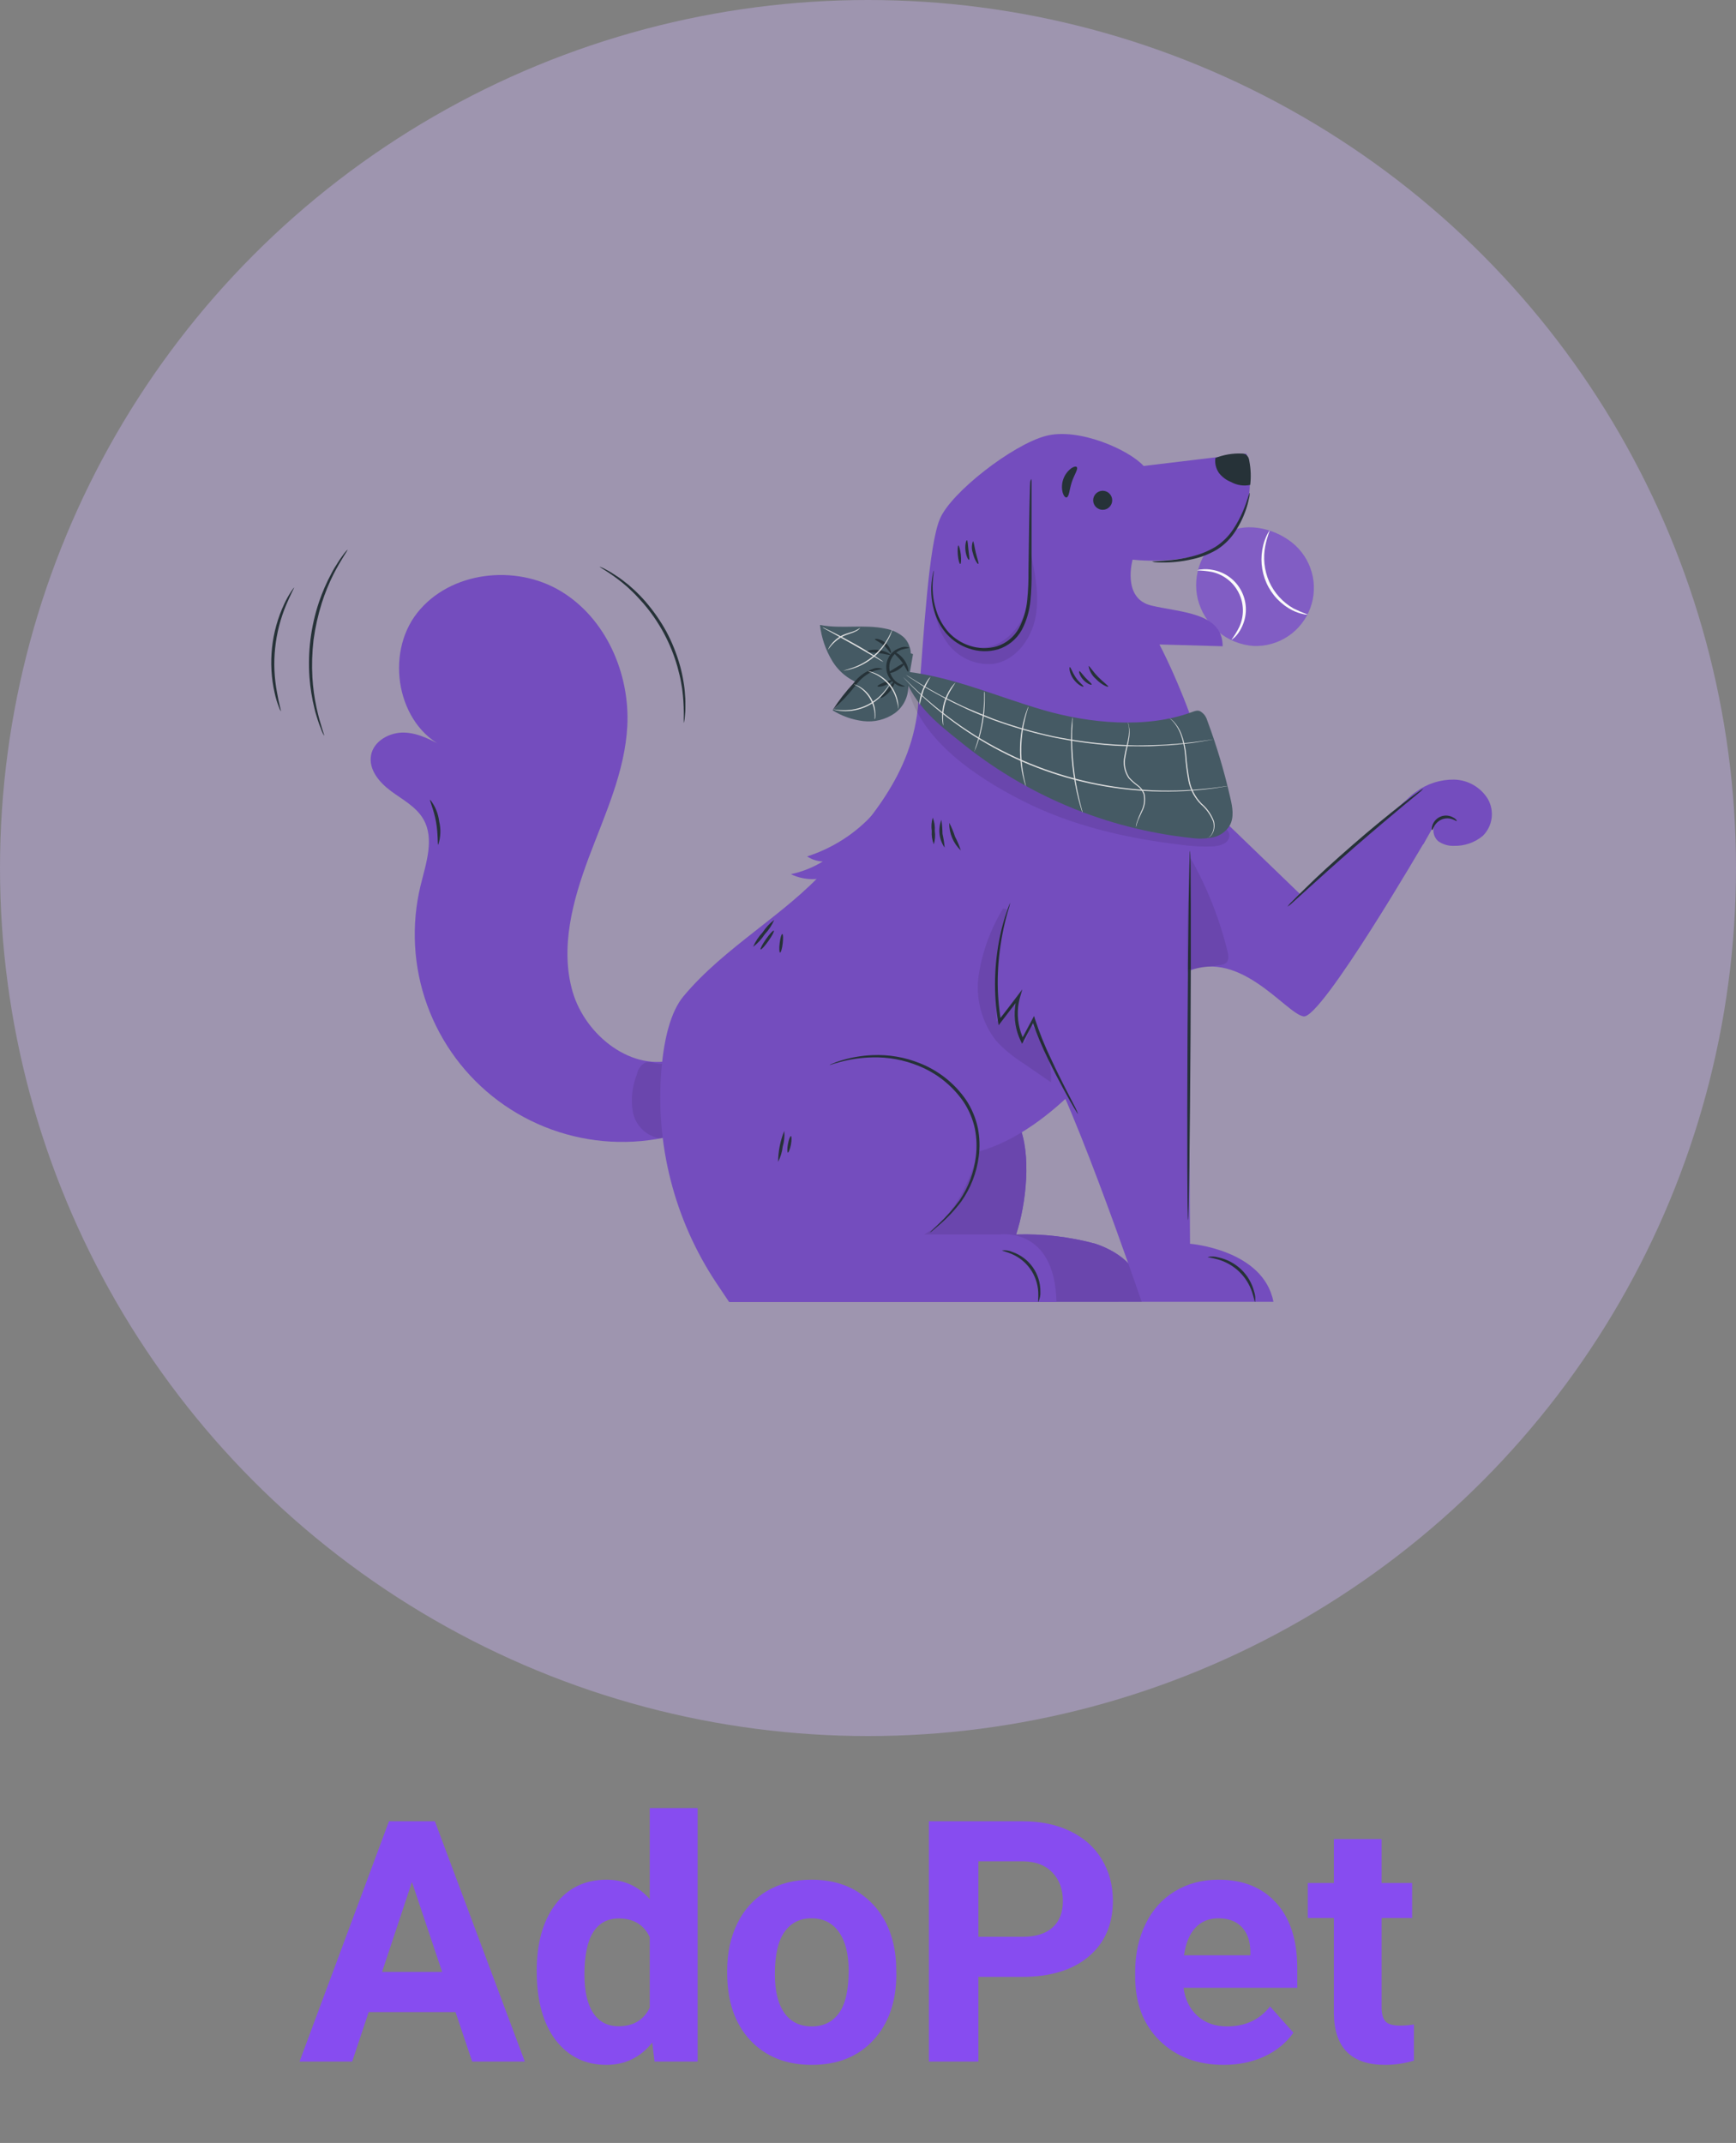 <svg width="128" height="158" viewBox="0 0 128 158" fill="none" xmlns="http://www.w3.org/2000/svg">
<rect x="0" y="0" width="128" height="158" fill="#808080" stroke="none"/>
<path d="M33.585 148.349H27.184L25.967 152H22.085L28.681 134.281H32.064L38.697 152H34.815L33.585 148.349ZM28.17 145.392H32.6L30.373 138.76L28.17 145.392ZM39.573 145.319C39.573 143.266 40.031 141.632 40.948 140.415C41.873 139.198 43.134 138.589 44.733 138.589C46.014 138.589 47.073 139.068 47.909 140.025V133.308H51.438V152H48.262L48.091 150.601C47.215 151.696 46.087 152.243 44.708 152.243C43.159 152.243 41.913 151.635 40.972 150.418C40.039 149.193 39.573 147.493 39.573 145.319ZM43.09 145.575C43.09 146.808 43.305 147.753 43.735 148.41C44.165 149.067 44.789 149.396 45.609 149.396C46.696 149.396 47.463 148.937 47.909 148.021V142.824C47.471 141.907 46.712 141.449 45.633 141.449C43.938 141.449 43.09 142.824 43.09 145.575ZM53.616 145.295C53.616 143.988 53.868 142.824 54.371 141.802C54.874 140.78 55.596 139.989 56.537 139.429C57.486 138.869 58.586 138.589 59.835 138.589C61.612 138.589 63.06 139.133 64.179 140.22C65.307 141.307 65.936 142.784 66.066 144.65L66.09 145.55C66.09 147.57 65.526 149.193 64.398 150.418C63.271 151.635 61.758 152.243 59.859 152.243C57.961 152.243 56.444 151.635 55.308 150.418C54.18 149.201 53.616 147.546 53.616 145.453V145.295ZM57.133 145.55C57.133 146.8 57.368 147.757 57.839 148.422C58.31 149.079 58.983 149.408 59.859 149.408C60.711 149.408 61.376 149.083 61.855 148.434C62.334 147.777 62.573 146.731 62.573 145.295C62.573 144.07 62.334 143.12 61.855 142.447C61.376 141.774 60.703 141.437 59.835 141.437C58.975 141.437 58.31 141.774 57.839 142.447C57.368 143.112 57.133 144.147 57.133 145.55ZM72.138 145.757V152H68.487V134.281H75.4C76.73 134.281 77.898 134.525 78.904 135.011C79.919 135.498 80.697 136.192 81.241 137.092C81.785 137.985 82.056 139.003 82.056 140.147C82.056 141.883 81.46 143.254 80.267 144.26C79.083 145.258 77.44 145.757 75.339 145.757H72.138ZM72.138 142.8H75.4C76.365 142.8 77.099 142.573 77.602 142.118C78.113 141.664 78.369 141.015 78.369 140.171C78.369 139.303 78.113 138.601 77.602 138.066C77.091 137.53 76.385 137.255 75.485 137.238H72.138V142.8ZM90.234 152.243C88.303 152.243 86.729 151.651 85.513 150.467C84.304 149.282 83.699 147.704 83.699 145.733V145.392C83.699 144.07 83.955 142.889 84.466 141.851C84.977 140.804 85.699 140.001 86.632 139.441C87.573 138.873 88.644 138.589 89.845 138.589C91.646 138.589 93.062 139.157 94.092 140.293C95.13 141.429 95.65 143.039 95.65 145.124V146.56H87.265C87.379 147.42 87.719 148.11 88.287 148.629C88.863 149.148 89.589 149.408 90.465 149.408C91.82 149.408 92.879 148.917 93.642 147.935L95.37 149.87C94.842 150.617 94.129 151.201 93.228 151.623C92.327 152.037 91.329 152.243 90.234 152.243ZM89.833 141.437C89.135 141.437 88.567 141.672 88.129 142.143C87.699 142.613 87.423 143.287 87.301 144.163H92.194V143.883C92.177 143.104 91.966 142.504 91.561 142.082C91.155 141.652 90.579 141.437 89.833 141.437ZM101.868 135.596V138.833H104.12V141.413H101.868V147.984C101.868 148.471 101.962 148.82 102.148 149.031C102.335 149.242 102.692 149.347 103.219 149.347C103.608 149.347 103.953 149.319 104.253 149.262V151.927C103.564 152.138 102.854 152.243 102.124 152.243C99.657 152.243 98.4 150.998 98.351 148.507V141.413H96.428V138.833H98.351V135.596H101.868Z" fill="#874CF0"/>
<circle cx="64" cy="64" r="64" fill="#CCB4F6" fill-opacity="0.4"/>
<path d="M90.196 39.43C89.433 39.932 88.844 40.657 88.507 41.507C88.171 42.356 88.105 43.288 88.317 44.177C88.553 45.112 89.078 45.949 89.817 46.569C90.556 47.188 91.472 47.559 92.434 47.627C93.335 47.661 94.224 47.409 94.974 46.908C95.724 46.407 96.296 45.682 96.609 44.836C96.922 43.99 96.96 43.067 96.718 42.199C96.475 41.33 95.965 40.56 95.259 39.999C93.851 38.886 91.685 38.432 90.196 39.43Z" fill="#744DBE"/>
<g opacity="0.3">
<path opacity="0.3" d="M90.196 39.43C89.433 39.932 88.844 40.657 88.507 41.507C88.171 42.356 88.105 43.288 88.317 44.177C88.553 45.112 89.078 45.949 89.817 46.569C90.556 47.188 91.472 47.559 92.434 47.627C93.335 47.661 94.224 47.409 94.974 46.908C95.724 46.407 96.296 45.682 96.609 44.836C96.922 43.99 96.96 43.067 96.718 42.199C96.475 41.33 95.965 40.56 95.259 39.999C93.851 38.886 91.685 38.432 90.196 39.43Z" fill="white"/>
</g>
<path d="M90.799 47.164C91.019 46.872 91.211 46.559 91.373 46.231C91.555 45.836 91.647 45.406 91.641 44.971C91.634 44.535 91.531 44.107 91.337 43.718C91.144 43.328 90.866 42.987 90.523 42.719C90.18 42.451 89.782 42.263 89.357 42.169C88.999 42.102 88.635 42.065 88.27 42.058C88.362 42.013 88.463 41.988 88.565 41.985C88.84 41.95 89.12 41.96 89.391 42.015C89.851 42.093 90.286 42.278 90.661 42.555C91.036 42.832 91.34 43.194 91.549 43.611C91.758 44.029 91.865 44.489 91.862 44.956C91.859 45.422 91.745 45.881 91.531 46.296C91.41 46.545 91.25 46.774 91.056 46.972C90.902 47.113 90.812 47.173 90.799 47.164Z" fill="#FAFAFA"/>
<path d="M96.423 45.311C96.318 45.325 96.212 45.315 96.111 45.281C95.83 45.225 95.558 45.131 95.302 45.003C94.445 44.569 93.765 43.852 93.376 42.974C92.988 42.096 92.907 41.113 93.145 40.183C93.215 39.906 93.316 39.638 93.445 39.383C93.539 39.203 93.603 39.113 93.616 39.117C93.629 39.122 93.436 39.545 93.299 40.217C93.116 41.112 93.213 42.042 93.577 42.88C93.951 43.714 94.581 44.408 95.375 44.862C95.716 45.03 96.066 45.18 96.423 45.311Z" fill="#FAFAFA"/>
<path d="M66.228 49.883C66.908 49.27 67.388 48.423 67.032 47.601L67.011 47.537C66.923 47.323 66.79 47.13 66.622 46.972C66.246 46.653 65.793 46.441 65.308 46.355C63.724 46.009 62.05 46.39 60.458 46.077C60.566 47.024 60.879 47.935 61.374 48.748C61.875 49.566 62.655 50.174 63.57 50.46C64.026 50.593 64.508 50.609 64.972 50.508C65.436 50.407 65.868 50.192 66.228 49.883Z" fill="#455A64"/>
<path d="M66.968 50.512C66.917 49.733 66.609 48.971 65.873 48.77H65.817C65.627 48.718 65.43 48.705 65.235 48.731C64.825 48.814 64.446 49.004 64.135 49.283C63.065 50.139 62.423 51.475 61.387 52.37C62.073 52.797 62.844 53.069 63.647 53.166C64.456 53.263 65.272 53.064 65.945 52.605C66.277 52.369 66.545 52.054 66.723 51.689C66.902 51.323 66.986 50.918 66.968 50.512Z" fill="#455A64"/>
<path d="M66.943 50.401C66.771 50.413 66.599 50.385 66.439 50.321C66.28 50.257 66.137 50.157 66.022 50.029C65.906 49.901 65.822 49.749 65.774 49.584C65.726 49.419 65.716 49.245 65.746 49.075C65.775 48.905 65.843 48.745 65.944 48.605C66.044 48.466 66.175 48.351 66.327 48.27C66.478 48.188 66.647 48.142 66.819 48.136C66.99 48.129 67.162 48.161 67.319 48.23" fill="#455A64"/>
<path d="M49.874 78.082C46.647 79.101 43.171 76.37 42.225 73.134C41.279 69.898 42.225 66.397 43.411 63.229C44.597 60.062 46.077 56.911 46.253 53.529C46.45 49.647 44.669 45.577 41.335 43.578C38.001 41.578 33.203 42.118 30.776 45.17C28.35 48.222 29.283 53.47 32.805 55.109C31.863 54.587 30.875 54.047 29.809 54.013C28.743 53.979 27.545 54.625 27.357 55.687C27.168 56.748 27.973 57.694 28.829 58.328C29.685 58.961 30.686 59.479 31.217 60.4C32.052 61.851 31.41 63.657 31.012 65.284C30.304 68.202 30.47 71.264 31.489 74.088C32.509 76.913 34.337 79.375 36.746 81.168C39.154 82.961 42.037 84.005 45.035 84.171C48.033 84.337 51.014 83.617 53.606 82.101" fill="#744DBE"/>
<g opacity="0.3">
<path opacity="0.3" d="M49.031 78.335C48.641 78.63 48.068 78.206 47.597 78.335C47.433 78.419 47.291 78.54 47.182 78.689C47.073 78.837 46.999 79.009 46.968 79.191C46.612 80.065 46.504 81.02 46.655 81.952C46.739 82.414 46.954 82.843 47.274 83.188C47.594 83.532 48.006 83.777 48.461 83.895C48.579 83.932 48.705 83.933 48.823 83.897C48.941 83.862 49.046 83.793 49.125 83.698C49.179 83.579 49.2 83.447 49.185 83.317L49.056 78.574" fill="black"/>
</g>
<path d="M62.975 96L60.493 81.22L70.414 78.6C72.408 79.144 74.171 80.766 75.122 82.923C76.072 85.081 75.669 88.749 74.921 91.022C76.9 90.957 78.877 91.188 80.788 91.707C82.633 92.336 84.418 93.663 84.148 95.931L62.975 96Z" fill="#744DBE"/>
<path d="M62.975 96L60.493 81.22L70.414 78.6C72.408 79.144 74.171 80.766 75.122 82.923C76.072 85.081 75.669 88.749 74.921 91.022C76.9 90.957 78.877 91.188 80.788 91.707C82.633 92.336 84.444 93.736 84.174 95.987L62.975 96Z" fill="#744DBE"/>
<g opacity="0.3">
<path opacity="0.3" d="M62.975 96L60.493 81.22L70.414 78.6C72.408 79.144 74.171 80.766 75.122 82.923C76.072 85.081 75.669 88.749 74.921 91.022C76.9 90.957 78.877 91.188 80.788 91.707C82.633 92.336 84.444 93.736 84.174 95.987L62.975 96Z" fill="black"/>
</g>
<path d="M95.867 65.921L103.644 59.026L105.06 62.022C105.06 62.022 97.438 75.129 96.12 74.94C94.801 74.752 91.219 69.568 87.166 71.833L84.17 68.438L88.707 59.021L95.858 65.921" fill="#744DBE"/>
<path d="M53.76 96H77.895C77.78 90.397 73.701 91.018 73.701 91.018H68.137C71.188 89.305 72.074 84.927 72.074 84.927C77.899 83.364 82.56 76.456 82.56 76.456L87.102 67.077L87.337 70.463L89.434 66.183C91.412 58.606 85.488 47.516 85.488 47.516L90.149 47.648C90.149 45.17 87.119 45.17 84.906 44.652C82.693 44.134 83.51 41.262 83.51 41.262C83.51 41.262 88.749 41.917 90.847 39.438C92.944 36.96 91.895 33.446 91.895 33.446L84.324 34.357C83.275 33.185 79.547 31.494 77.099 32.144C74.651 32.795 70.11 36.314 69.297 38.266C68.483 40.217 68.128 46.475 67.713 51.817C67.298 57.159 63.934 60.674 60.908 64.064C57.882 67.454 53.431 69.812 50.392 73.459C49.446 74.602 48.975 76.567 48.778 78.733C48.284 84.328 49.711 89.924 52.823 94.6L53.76 96Z" fill="#744DBE"/>
<path d="M87.598 62.994C87.598 63.186 87.743 91.702 87.743 91.702C87.743 91.702 93.153 92.13 93.894 95.983H84.178C84.178 95.983 78.212 78.484 76.371 77.003C74.869 75.905 73.257 74.966 71.561 74.2L74.274 73.057L72.421 70.711C72.421 70.711 73.277 71.7 74.398 70.095" fill="#744DBE"/>
<path d="M76.038 35.308C76.054 35.382 76.061 35.458 76.059 35.535C76.059 35.71 76.059 35.924 76.059 36.185C76.059 36.784 76.059 37.598 76.059 38.582C76.059 39.567 76.059 40.808 76.059 42.135C76.071 42.839 76.044 43.544 75.978 44.245C75.914 45.011 75.699 45.756 75.344 46.437C74.965 47.127 74.333 47.644 73.581 47.879C72.878 48.078 72.131 48.056 71.441 47.815C70.821 47.61 70.263 47.249 69.823 46.766C69.448 46.343 69.158 45.852 68.967 45.32C68.701 44.553 68.606 43.738 68.689 42.931C68.707 42.714 68.74 42.498 68.787 42.285C68.797 42.209 68.819 42.136 68.852 42.066C68.873 42.066 68.804 42.375 68.774 42.923C68.727 43.714 68.844 44.507 69.117 45.251C69.305 45.759 69.588 46.227 69.951 46.629C70.376 47.08 70.908 47.417 71.496 47.61C72.143 47.827 72.84 47.843 73.495 47.657C74.193 47.437 74.779 46.955 75.13 46.313C75.47 45.657 75.678 44.942 75.742 44.207C75.81 43.514 75.84 42.818 75.832 42.122C75.854 40.791 75.871 39.592 75.883 38.569C75.896 37.546 75.922 36.772 75.935 36.172C75.935 35.911 75.956 35.697 75.961 35.522C75.976 35.447 76.002 35.375 76.038 35.308Z" fill="#263238"/>
<path d="M89.614 33.767C89.558 34.162 89.656 34.563 89.888 34.888C90.122 35.181 90.429 35.407 90.778 35.543C91.206 35.78 91.704 35.854 92.182 35.753C92.251 35.161 92.228 34.562 92.113 33.977C92.106 33.885 92.08 33.796 92.037 33.715C91.993 33.633 91.933 33.562 91.861 33.506C91.767 33.461 91.665 33.439 91.561 33.441C90.897 33.412 90.233 33.523 89.614 33.767Z" fill="#263238"/>
<path d="M102.047 60.926C102.882 59.86 103.657 58.876 104.436 58.358C105.247 57.772 106.226 57.464 107.226 57.48C107.723 57.493 108.209 57.629 108.64 57.877C109.071 58.124 109.434 58.475 109.696 58.897C109.946 59.328 110.046 59.828 109.981 60.322C109.916 60.815 109.689 61.273 109.336 61.624C108.737 62.124 107.976 62.387 107.196 62.364C106.776 62.38 106.363 62.253 106.023 62.005C105.848 61.84 105.734 61.622 105.698 61.384C105.662 61.146 105.708 60.904 105.827 60.695L104.936 62.266L102.047 60.926Z" fill="#744DBE"/>
<path d="M87.598 89.96C87.538 89.96 87.521 83.861 87.559 76.344C87.598 68.828 87.684 62.732 87.743 62.732C87.803 62.732 87.825 68.828 87.782 76.349C87.739 83.869 87.658 89.96 87.598 89.96Z" fill="#263238"/>
<path d="M76.551 96C76.517 96 76.577 95.705 76.551 95.242C76.517 94.642 76.316 94.062 75.971 93.57C75.625 93.078 75.149 92.692 74.595 92.456C74.167 92.272 73.876 92.229 73.885 92.195C74.146 92.161 74.411 92.201 74.651 92.31C75.258 92.52 75.784 92.916 76.154 93.441C76.523 93.967 76.718 94.596 76.71 95.238C76.727 95.502 76.672 95.765 76.551 96Z" fill="#263238"/>
<path d="M61.16 78.519C61.226 78.481 61.294 78.45 61.366 78.424C61.565 78.338 61.77 78.264 61.978 78.202C62.741 77.965 63.533 77.828 64.332 77.795C65.527 77.741 66.72 77.946 67.829 78.395C69.198 78.936 70.377 79.869 71.218 81.078C71.642 81.712 71.942 82.421 72.1 83.167C72.236 83.864 72.258 84.578 72.164 85.282C72.011 86.47 71.57 87.603 70.88 88.582C70.399 89.221 69.849 89.805 69.241 90.324C69.031 90.513 68.86 90.65 68.744 90.752C68.689 90.804 68.627 90.849 68.56 90.885C68.606 90.824 68.658 90.768 68.715 90.718L69.181 90.269C69.76 89.73 70.285 89.138 70.752 88.501C71.405 87.533 71.817 86.424 71.954 85.265C72.039 84.585 72.014 83.895 71.882 83.223C71.727 82.504 71.436 81.821 71.026 81.211C70.208 80.037 69.066 79.127 67.739 78.591C66.654 78.144 65.487 77.929 64.315 77.962C63.524 77.98 62.738 78.09 61.973 78.292C61.46 78.429 61.169 78.54 61.16 78.519Z" fill="#263238"/>
<path d="M79.496 82.148C79.496 82.148 79.462 82.11 79.406 82.029L79.183 81.665C78.995 81.348 78.725 80.877 78.4 80.274C78.075 79.67 77.69 78.942 77.283 78.095C76.817 77.16 76.418 76.193 76.089 75.201L76.282 75.223C76.016 75.715 75.742 76.233 75.464 76.768L75.361 76.956L75.267 76.764C74.894 75.985 74.745 75.118 74.839 74.26C74.868 73.989 74.921 73.721 74.998 73.459L75.19 73.558L73.782 75.394L73.632 75.591L73.594 75.347C73.247 73.234 73.298 71.076 73.743 68.982C73.871 68.374 74.037 67.775 74.24 67.188C74.308 66.983 74.373 66.829 74.411 66.726C74.43 66.671 74.454 66.618 74.484 66.568C74.441 66.787 74.382 67.003 74.308 67.214C74.189 67.642 74.026 68.233 73.88 69.008C73.486 71.087 73.462 73.22 73.808 75.308L73.615 75.261L75.019 73.421L75.379 72.946L75.212 73.519C75.142 73.769 75.093 74.023 75.066 74.281C74.985 75.102 75.133 75.928 75.494 76.669H75.302L76.127 75.129L76.243 74.906L76.316 75.146C76.638 76.129 77.024 77.09 77.471 78.022C77.865 78.878 78.233 79.61 78.541 80.218L79.273 81.639C79.358 81.804 79.432 81.975 79.496 82.148Z" fill="#263238"/>
<path d="M92.537 96C92.503 96 92.473 95.709 92.319 95.264C92.126 94.687 91.795 94.167 91.355 93.747C90.915 93.328 90.379 93.023 89.794 92.858C89.344 92.73 89.049 92.713 89.049 92.678C89.308 92.621 89.578 92.632 89.832 92.708C90.462 92.842 91.043 93.147 91.51 93.59C91.975 94.034 92.307 94.599 92.469 95.221C92.557 95.471 92.58 95.739 92.537 96Z" fill="#263238"/>
<path d="M104.958 58.135C104.843 58.269 104.714 58.39 104.573 58.495L103.464 59.411C102.544 60.181 101.273 61.247 99.89 62.45C98.508 63.653 97.271 64.766 96.381 65.575L95.332 66.525C95.209 66.649 95.073 66.76 94.925 66.855C95.025 66.71 95.142 66.578 95.272 66.461C95.503 66.221 95.85 65.874 96.282 65.459C97.138 64.603 98.367 63.49 99.749 62.283C101.131 61.076 102.428 60.027 103.374 59.287C103.849 58.919 104.23 58.623 104.513 58.431C104.651 58.318 104.8 58.219 104.958 58.135Z" fill="#263238"/>
<path d="M107.41 60.532C107.389 60.558 107.282 60.472 107.094 60.404C106.849 60.317 106.581 60.317 106.336 60.404C106.095 60.499 105.893 60.672 105.762 60.896C105.66 61.072 105.634 61.204 105.6 61.2C105.565 61.196 105.54 61.054 105.621 60.832C105.674 60.685 105.758 60.551 105.868 60.441C105.979 60.331 106.112 60.246 106.259 60.193C106.406 60.14 106.563 60.121 106.718 60.136C106.873 60.151 107.024 60.2 107.158 60.28C107.363 60.383 107.432 60.515 107.41 60.532Z" fill="#263238"/>
<g opacity="0.3">
<path opacity="0.3" d="M87.594 71.486L89.965 71.148C90.129 71.14 90.287 71.083 90.418 70.985C90.628 70.793 90.581 70.454 90.517 70.18C89.928 67.763 89.009 65.438 87.786 63.272C87.568 66.127 87.487 68.995 87.551 71.858" fill="black"/>
</g>
<g opacity="0.3">
<path opacity="0.3" d="M73.957 66.987C73.05 68.476 72.442 70.128 72.168 71.85C72.038 72.71 72.084 73.589 72.305 74.431C72.526 75.273 72.916 76.061 73.453 76.747C74.041 77.376 74.709 77.927 75.438 78.386L77.489 79.799C77.58 78.248 77.059 76.723 76.038 75.552C75.879 75.98 75.725 76.43 75.567 76.866C75.229 76.442 74.99 75.947 74.87 75.418C74.749 74.889 74.749 74.339 74.869 73.81L73.457 75.338C73.445 72.55 73.709 69.767 74.244 67.03" fill="black"/>
</g>
<g opacity="0.3">
<path opacity="0.3" d="M68.766 43.406C68.809 44.742 69.001 46.227 69.784 47.314C70.162 47.87 70.68 48.314 71.287 48.601C71.893 48.889 72.566 49.009 73.234 48.949C74.861 48.714 76.033 47.152 76.35 45.525C76.667 43.898 76.316 42.251 75.961 40.645C76.046 42.144 76.123 43.689 75.605 45.097C75.088 46.505 73.825 47.755 72.323 47.755C71.801 47.738 71.291 47.597 70.835 47.342C70.379 47.087 69.991 46.727 69.703 46.291C69.078 45.456 68.749 44.437 68.766 43.393" fill="black"/>
</g>
<g opacity="0.3">
<path opacity="0.3" d="M66.857 50.328C67.585 54.317 71.723 57.176 75.357 59.026C78.991 60.875 83.035 61.812 87.093 62.287C87.888 62.401 88.692 62.439 89.494 62.403C89.982 62.364 90.577 62.172 90.641 61.688C90.705 61.204 90.132 60.832 89.644 60.644C84.365 58.593 79.218 56.214 74.236 53.521C71.984 52.301 69.716 51.004 67.208 50.482" fill="black"/>
</g>
<path d="M67.058 47.764C66.845 47.799 66.635 47.849 66.429 47.914C66.199 48.008 65.999 48.162 65.849 48.361C65.7 48.559 65.606 48.795 65.579 49.042C65.552 49.289 65.592 49.539 65.695 49.765C65.798 49.991 65.96 50.186 66.164 50.328C66.35 50.434 66.543 50.529 66.741 50.61C66.509 50.65 66.271 50.596 66.078 50.461C65.856 50.331 65.672 50.147 65.543 49.925C65.386 49.649 65.32 49.33 65.355 49.015C65.389 48.699 65.523 48.402 65.736 48.166C65.912 47.979 66.133 47.841 66.378 47.764C66.485 47.717 66.601 47.693 66.718 47.693C66.835 47.693 66.951 47.717 67.058 47.764Z" fill="#263238"/>
<path d="M66.955 49.527C66.895 49.527 66.767 49.155 66.468 48.761C66.168 48.367 65.838 48.136 65.873 48.076C65.907 48.016 66.322 48.188 66.647 48.628C66.972 49.069 67.015 49.523 66.955 49.527Z" fill="#263238"/>
<path d="M66.656 48.928C66.699 48.971 66.506 49.215 66.185 49.407C65.864 49.6 65.56 49.656 65.543 49.596C65.526 49.536 65.77 49.399 66.07 49.215C66.369 49.031 66.604 48.881 66.656 48.928Z" fill="#263238"/>
<path d="M65.089 49.335C64.856 49.357 64.625 49.403 64.4 49.472C63.879 49.704 63.428 50.069 63.09 50.529C62.583 51.184 62.017 51.791 61.4 52.344C61.848 51.646 62.358 50.99 62.924 50.383C63.28 49.894 63.777 49.523 64.349 49.322C64.467 49.274 64.593 49.25 64.72 49.252C64.848 49.254 64.973 49.282 65.089 49.335Z" fill="#263238"/>
<path d="M64.944 51.458C64.905 51.406 65.166 51.162 65.44 50.829C65.714 50.495 65.907 50.199 65.962 50.225C66.018 50.251 65.907 50.614 65.612 50.97C65.316 51.325 64.944 51.505 64.944 51.458Z" fill="#263238"/>
<path d="M64.696 50.593C64.696 50.533 64.918 50.426 65.209 50.306C65.5 50.187 65.748 50.101 65.783 50.157C65.817 50.212 65.603 50.388 65.295 50.516C64.987 50.645 64.708 50.653 64.696 50.593Z" fill="#263238"/>
<path d="M63.912 48.046C63.912 47.986 64.302 47.854 64.811 47.926C65.32 47.999 65.667 48.235 65.646 48.282C65.624 48.329 65.252 48.209 64.79 48.149C64.328 48.089 63.921 48.111 63.912 48.046Z" fill="#263238"/>
<path d="M64.516 47.126C64.516 47.066 64.944 47.092 65.308 47.417C65.671 47.742 65.736 48.153 65.689 48.162C65.641 48.17 65.479 47.862 65.158 47.584C64.837 47.306 64.481 47.19 64.516 47.126Z" fill="#263238"/>
<path d="M66.857 50.328C67.756 52.224 69.087 53.324 70.709 54.608C75.581 58.606 81.512 61.098 87.778 61.778C88.314 61.856 88.859 61.846 89.391 61.748C89.656 61.698 89.907 61.593 90.128 61.439C90.349 61.286 90.536 61.088 90.675 60.858C91.005 60.258 90.876 59.522 90.722 58.859C90.281 56.906 89.709 54.986 89.01 53.11C88.964 52.954 88.887 52.808 88.784 52.682C88.445 52.331 88.321 52.34 87.859 52.511C84.516 53.739 80.322 53.341 76.898 52.344C73.474 51.346 70.439 49.972 66.904 49.527L66.857 50.328Z" fill="#455A64"/>
<path d="M89.46 54.518L89.22 54.561L88.54 54.677C88.244 54.728 87.88 54.788 87.457 54.827C87.033 54.865 86.549 54.938 86.01 54.959C85.471 54.981 84.889 55.032 84.255 55.023C83.622 55.015 82.946 55.023 82.235 54.981C80.696 54.881 79.166 54.675 77.656 54.364C76.148 54.04 74.665 53.611 73.217 53.08C72.554 52.819 71.933 52.584 71.351 52.31C70.769 52.036 70.247 51.792 69.772 51.543C69.297 51.295 68.873 51.051 68.488 50.837C68.103 50.623 67.807 50.435 67.555 50.264L66.977 49.887L66.78 49.75L66.99 49.87L67.576 50.238C67.829 50.401 68.141 50.593 68.513 50.794C68.886 50.995 69.301 51.257 69.797 51.488C70.294 51.719 70.799 51.997 71.381 52.241C71.963 52.485 72.584 52.746 73.247 53.003C74.691 53.532 76.17 53.961 77.673 54.287C79.181 54.594 80.708 54.799 82.244 54.899C82.95 54.929 83.622 54.972 84.255 54.955C84.889 54.938 85.471 54.934 86.006 54.899C86.541 54.865 87.024 54.822 87.448 54.779C87.872 54.737 88.24 54.694 88.535 54.647L89.22 54.548C89.374 54.523 89.46 54.518 89.46 54.518Z" fill="#E0E0E0"/>
<path d="M90.585 57.943C90.585 57.943 90.226 58.015 89.562 58.114C88.629 58.243 87.689 58.322 86.746 58.349C80.455 58.539 74.302 56.478 69.395 52.536C68.658 51.949 67.955 51.32 67.289 50.653C66.818 50.178 66.575 49.9 66.575 49.9L66.767 50.088C66.895 50.208 67.071 50.401 67.311 50.627C67.79 51.094 68.501 51.745 69.451 52.489C74.366 56.387 80.492 58.438 86.763 58.285C87.704 58.264 88.642 58.196 89.575 58.08C89.909 58.041 90.162 57.994 90.337 57.973L90.585 57.943Z" fill="#E0E0E0"/>
<path d="M69.553 53.508C69.553 53.508 69.553 53.461 69.515 53.375C69.492 53.255 69.478 53.134 69.472 53.012C69.448 52.606 69.491 52.2 69.6 51.809C69.712 51.418 69.887 51.048 70.118 50.713C70.19 50.613 70.267 50.517 70.349 50.426C70.409 50.362 70.444 50.332 70.448 50.336C70.452 50.341 70.337 50.49 70.174 50.764C69.96 51.101 69.795 51.468 69.686 51.852C69.58 52.235 69.528 52.631 69.532 53.029C69.536 53.333 69.566 53.508 69.553 53.508Z" fill="#E0E0E0"/>
<path d="M67.807 51.976C67.789 51.865 67.789 51.752 67.807 51.642C67.85 51.375 67.922 51.114 68.021 50.863C68.12 50.613 68.247 50.375 68.398 50.152C68.456 50.055 68.53 49.969 68.616 49.895C68.426 50.219 68.255 50.554 68.103 50.897C67.986 51.252 67.888 51.611 67.807 51.976Z" fill="#E0E0E0"/>
<path d="M71.835 55.447C71.888 55.231 71.952 55.018 72.027 54.809C72.344 53.785 72.524 52.722 72.562 51.65C72.562 51.222 72.562 50.983 72.588 50.983C72.604 51.041 72.611 51.102 72.609 51.162C72.609 51.278 72.609 51.445 72.609 51.65C72.607 52.19 72.56 52.728 72.468 53.26C72.378 53.792 72.245 54.316 72.07 54.827C72.002 55.023 71.942 55.178 71.894 55.285C71.879 55.34 71.859 55.395 71.835 55.447Z" fill="#E0E0E0"/>
<path d="M75.644 57.981C75.611 57.909 75.584 57.835 75.562 57.759C75.516 57.613 75.46 57.399 75.4 57.134C75.102 55.736 75.149 54.288 75.537 52.913C75.592 52.705 75.659 52.501 75.738 52.301C75.76 52.226 75.792 52.154 75.832 52.087C75.817 52.164 75.796 52.24 75.768 52.314C75.721 52.459 75.661 52.669 75.597 52.93C75.425 53.614 75.326 54.314 75.302 55.019C75.28 55.724 75.334 56.428 75.464 57.121C75.511 57.386 75.558 57.6 75.597 57.75C75.618 57.826 75.634 57.903 75.644 57.981Z" fill="#E0E0E0"/>
<path d="M79.825 59.929C79.782 59.846 79.749 59.758 79.727 59.668C79.671 59.496 79.599 59.24 79.517 58.931C79.309 58.114 79.159 57.283 79.068 56.444C78.981 55.606 78.954 54.762 78.987 53.919C78.987 53.598 79.021 53.337 79.042 53.157C79.048 53.064 79.059 52.971 79.076 52.879C79.088 52.971 79.088 53.065 79.076 53.157C79.076 53.337 79.076 53.585 79.051 53.923C79.017 55.602 79.194 57.279 79.577 58.914C79.65 59.231 79.714 59.484 79.761 59.655C79.789 59.745 79.81 59.836 79.825 59.929Z" fill="#E0E0E0"/>
<path d="M83.155 53.243C83.201 53.344 83.232 53.45 83.249 53.559C83.302 53.861 83.302 54.17 83.249 54.471C83.194 54.852 83.057 55.293 82.984 55.79C82.927 56.052 82.922 56.323 82.972 56.587C83.021 56.851 83.123 57.102 83.271 57.326C83.461 57.534 83.672 57.722 83.9 57.887C84.122 58.048 84.292 58.272 84.388 58.529C84.489 58.98 84.422 59.452 84.2 59.856C84.041 60.207 83.904 60.481 83.84 60.686C83.776 60.892 83.759 61.003 83.75 61.003C83.756 60.892 83.775 60.781 83.806 60.674C83.9 60.381 84.013 60.095 84.144 59.818C84.352 59.423 84.411 58.968 84.311 58.533C84.215 58.293 84.054 58.086 83.844 57.934C83.61 57.767 83.395 57.574 83.202 57.361C83.046 57.127 82.939 56.865 82.888 56.589C82.836 56.313 82.841 56.029 82.903 55.755C82.984 55.25 83.125 54.814 83.19 54.441C83.25 54.147 83.264 53.845 83.232 53.547C83.19 53.354 83.147 53.243 83.155 53.243Z" fill="#E0E0E0"/>
<path d="M88.998 61.812C89.114 61.756 89.217 61.674 89.297 61.572C89.393 61.425 89.456 61.259 89.481 61.086C89.506 60.912 89.493 60.735 89.443 60.566C89.251 60.077 88.941 59.643 88.54 59.304C88.318 59.078 88.128 58.823 87.975 58.546C87.816 58.245 87.7 57.924 87.628 57.592C87.506 56.952 87.424 56.306 87.38 55.657C87.336 55.132 87.224 54.616 87.046 54.12C86.921 53.788 86.739 53.481 86.507 53.213C86.335 53.029 86.22 52.947 86.224 52.939C86.336 53.011 86.439 53.096 86.532 53.191C86.779 53.454 86.973 53.762 87.102 54.099C87.293 54.596 87.414 55.118 87.461 55.648C87.51 56.293 87.594 56.935 87.713 57.57C87.841 58.203 88.148 58.786 88.6 59.248C89.004 59.594 89.314 60.035 89.503 60.532C89.553 60.708 89.564 60.893 89.532 61.073C89.501 61.253 89.43 61.424 89.323 61.572C89.262 61.65 89.185 61.713 89.096 61.757C89.032 61.804 89.002 61.816 88.998 61.812Z" fill="#E0E0E0"/>
<path d="M65.62 50.396C65.602 50.46 65.574 50.52 65.539 50.576C65.454 50.727 65.357 50.87 65.248 51.004C64.888 51.473 64.419 51.848 63.882 52.096C63.346 52.341 62.759 52.455 62.17 52.429C61.993 52.421 61.817 52.397 61.644 52.357C61.52 52.331 61.451 52.31 61.456 52.301C61.46 52.292 61.73 52.357 62.175 52.365C62.753 52.377 63.327 52.257 63.853 52.014C64.378 51.772 64.842 51.413 65.209 50.965C65.483 50.64 65.603 50.388 65.62 50.396Z" fill="#E0E0E0"/>
<path d="M64.486 53.024C64.531 52.49 64.408 51.956 64.134 51.495C63.86 51.035 63.449 50.671 62.958 50.456C62.958 50.456 63.005 50.456 63.082 50.486C63.192 50.526 63.298 50.577 63.399 50.636C63.733 50.833 64.013 51.111 64.212 51.445C64.411 51.779 64.523 52.157 64.537 52.545C64.545 52.66 64.545 52.776 64.537 52.892C64.516 52.982 64.516 53.029 64.486 53.024Z" fill="#E0E0E0"/>
<path d="M66.228 52.288C66.228 52.288 66.228 52.07 66.134 51.732C66.034 51.293 65.837 50.883 65.557 50.531C65.276 50.179 64.921 49.894 64.516 49.699C64.203 49.549 63.989 49.502 63.994 49.489C64.046 49.488 64.098 49.495 64.148 49.51C64.282 49.543 64.414 49.588 64.541 49.643C64.967 49.828 65.341 50.113 65.633 50.473C65.918 50.838 66.113 51.265 66.202 51.719C66.227 51.86 66.24 52.003 66.241 52.147C66.242 52.194 66.237 52.242 66.228 52.288Z" fill="#E0E0E0"/>
<path d="M63.429 46.287C63.34 46.407 63.22 46.5 63.082 46.557C62.842 46.689 62.47 46.758 62.115 46.938C61.686 47.173 61.322 47.509 61.053 47.918C61.099 47.778 61.172 47.649 61.267 47.537C61.479 47.251 61.755 47.018 62.072 46.856C62.449 46.672 62.821 46.612 63.056 46.501C63.185 46.438 63.309 46.366 63.429 46.287Z" fill="#E0E0E0"/>
<path d="M65.8 46.385C65.792 46.452 65.775 46.517 65.748 46.578C65.691 46.748 65.619 46.912 65.534 47.07C64.979 48.134 64.025 48.934 62.881 49.296C62.711 49.352 62.536 49.394 62.359 49.42L62.166 49.442C62.166 49.442 62.44 49.382 62.864 49.236C63.972 48.845 64.901 48.065 65.479 47.04C65.689 46.659 65.8 46.381 65.8 46.385Z" fill="#E0E0E0"/>
<path d="M65.128 48.8C65.128 48.8 65.059 48.774 64.948 48.71L64.469 48.427L62.889 47.516L61.293 46.625L60.809 46.36C60.749 46.33 60.691 46.294 60.638 46.253C60.703 46.271 60.767 46.297 60.826 46.33L61.323 46.569C61.751 46.783 62.312 47.083 62.932 47.426C63.553 47.768 64.109 48.115 64.503 48.367L64.965 48.671C65.024 48.708 65.078 48.751 65.128 48.8Z" fill="#E0E0E0"/>
<path d="M55.528 69.812C55.697 69.418 55.935 69.058 56.23 68.746C56.46 68.392 56.749 68.079 57.086 67.822C56.916 68.216 56.678 68.576 56.384 68.888C56.153 69.243 55.864 69.555 55.528 69.812Z" fill="#263238"/>
<path d="M56.084 70.001C56.033 69.962 56.212 69.624 56.478 69.243C56.743 68.862 57.004 68.584 57.056 68.618C57.107 68.652 56.932 68.99 56.662 69.371C56.392 69.752 56.136 70.035 56.084 70.001Z" fill="#263238"/>
<path d="M57.518 70.232C57.454 70.232 57.441 69.915 57.488 69.534C57.535 69.153 57.616 68.858 57.681 68.866C57.745 68.875 57.753 69.183 57.711 69.564C57.668 69.945 57.578 70.24 57.518 70.232Z" fill="#263238"/>
<path d="M68.851 62.253C68.728 61.942 68.677 61.607 68.702 61.273C68.653 60.941 68.678 60.602 68.774 60.28C68.898 60.593 68.949 60.929 68.924 61.264C68.972 61.595 68.948 61.933 68.851 62.253Z" fill="#263238"/>
<path d="M69.652 62.497C69.446 62.201 69.317 61.86 69.275 61.502C69.233 61.144 69.28 60.782 69.412 60.447C69.46 60.789 69.487 61.133 69.493 61.478C69.57 61.814 69.623 62.154 69.652 62.497Z" fill="#263238"/>
<path d="M70.846 62.707C70.569 62.445 70.35 62.128 70.202 61.776C70.055 61.425 69.983 61.046 69.99 60.665C70.162 60.993 70.305 61.335 70.418 61.688C70.59 62.015 70.733 62.356 70.846 62.707Z" fill="#263238"/>
<path d="M79.89 50.619C79.864 50.675 79.462 50.508 79.149 50.071C78.837 49.634 78.824 49.185 78.884 49.185C78.944 49.185 79.055 49.553 79.312 49.943C79.569 50.332 79.924 50.563 79.89 50.619Z" fill="#263238"/>
<path d="M80.493 50.473C80.467 50.529 80.151 50.422 79.877 50.127C79.603 49.831 79.526 49.506 79.582 49.484C79.637 49.463 79.796 49.716 80.039 49.977C80.283 50.238 80.523 50.418 80.493 50.473Z" fill="#263238"/>
<path d="M81.709 50.623C81.687 50.679 81.216 50.495 80.793 50.05C80.513 49.806 80.326 49.473 80.262 49.108C80.322 49.078 80.557 49.484 80.955 49.895C81.353 50.306 81.743 50.568 81.709 50.623Z" fill="#263238"/>
<path d="M70.803 41.583C70.739 41.583 70.658 41.288 70.623 40.911C70.589 40.534 70.623 40.222 70.662 40.213C70.7 40.205 70.803 40.508 70.842 40.889C70.88 41.27 70.863 41.578 70.803 41.583Z" fill="#263238"/>
<path d="M71.449 41.275C71.394 41.3 71.227 40.992 71.184 40.573C71.141 40.153 71.24 39.824 71.295 39.832C71.351 39.841 71.364 40.162 71.407 40.551C71.449 40.941 71.509 41.253 71.449 41.275Z" fill="#263238"/>
<path d="M72.134 41.578C72.083 41.608 71.847 41.275 71.736 40.791C71.632 40.506 71.632 40.194 71.736 39.909C71.8 39.909 71.839 40.29 71.946 40.74C72.053 41.189 72.194 41.549 72.134 41.578Z" fill="#263238"/>
<path d="M57.372 85.663C57.379 84.88 57.533 84.106 57.826 83.381C57.863 83.772 57.824 84.166 57.711 84.541C57.667 84.933 57.553 85.313 57.372 85.663Z" fill="#263238"/>
<path d="M58.096 84.982C58.036 84.982 58.036 84.687 58.096 84.353C58.156 84.019 58.258 83.754 58.318 83.766C58.378 83.779 58.378 84.058 58.318 84.391C58.258 84.725 58.134 84.991 58.096 84.982Z" fill="#263238"/>
<path d="M32.313 62.287C32.249 62.287 32.313 61.517 32.15 60.601C31.988 59.685 31.649 58.996 31.722 58.966C32.084 59.427 32.312 59.98 32.381 60.562C32.52 61.132 32.496 61.73 32.313 62.287Z" fill="#263238"/>
<path d="M92.139 36.339C92.146 36.469 92.132 36.599 92.096 36.724C92.026 37.07 91.929 37.409 91.805 37.739C91.623 38.232 91.388 38.705 91.103 39.147C90.754 39.698 90.287 40.165 89.738 40.517C89.18 40.847 88.573 41.086 87.94 41.223C87.088 41.424 86.213 41.505 85.338 41.463C85.208 41.464 85.078 41.447 84.953 41.412C84.953 41.373 85.505 41.39 86.378 41.296C86.889 41.242 87.396 41.15 87.893 41.022C88.495 40.877 89.072 40.643 89.605 40.329C90.125 39.995 90.571 39.558 90.915 39.044C91.199 38.619 91.443 38.167 91.643 37.696C91.998 36.874 92.101 36.331 92.139 36.339Z" fill="#263238"/>
<path d="M81.281 36.185C81.097 36.191 80.922 36.27 80.796 36.403C80.669 36.536 80.599 36.715 80.602 36.899C80.606 37.083 80.681 37.258 80.812 37.387C80.943 37.516 81.12 37.589 81.304 37.589C81.488 37.589 81.665 37.516 81.796 37.387C81.928 37.258 82.003 37.083 82.006 36.899C82.009 36.715 81.94 36.536 81.813 36.403C81.686 36.27 81.512 36.191 81.328 36.185" fill="#263238"/>
<path d="M78.64 36.677C78.554 36.699 78.434 36.575 78.357 36.331C78.272 36.005 78.285 35.662 78.394 35.344C78.503 35.026 78.703 34.747 78.969 34.541C79.179 34.392 79.35 34.37 79.397 34.443C79.509 34.593 79.201 35.004 79.021 35.56C78.841 36.117 78.837 36.622 78.64 36.677Z" fill="#263238"/>
<path d="M64.366 60.036C63.046 61.477 61.373 62.548 59.512 63.143C59.855 63.373 60.256 63.502 60.668 63.516C59.943 63.961 59.147 64.278 58.314 64.453C58.862 64.718 59.467 64.843 60.074 64.815C60.682 64.788 61.273 64.609 61.795 64.295C62.316 63.982 62.751 63.543 63.06 63.019C63.37 62.495 63.543 61.902 63.566 61.294" fill="#744DBE"/>
<path d="M23.898 54.24C23.799 54.078 23.72 53.904 23.663 53.722C23.573 53.513 23.494 53.298 23.427 53.08C23.355 52.832 23.252 52.549 23.184 52.224C22.998 51.477 22.876 50.715 22.82 49.947C22.683 48.064 22.921 46.172 23.522 44.382C23.77 43.653 24.077 42.946 24.442 42.268C24.587 41.972 24.759 41.728 24.891 41.506C25.008 41.316 25.133 41.131 25.268 40.954C25.372 40.798 25.492 40.654 25.628 40.526C25.666 40.551 25.174 41.198 24.583 42.353C24.244 43.032 23.958 43.736 23.727 44.459C23.448 45.346 23.245 46.256 23.119 47.177C23.011 48.101 22.983 49.031 23.034 49.96C23.08 50.718 23.185 51.472 23.346 52.215C23.624 53.478 23.941 54.227 23.898 54.24Z" fill="#263238"/>
<path d="M20.706 52.438C20.638 52.332 20.586 52.217 20.551 52.096C20.427 51.777 20.328 51.45 20.256 51.115C19.75 48.899 19.998 46.578 20.962 44.519C21.106 44.209 21.272 43.91 21.459 43.625C21.591 43.423 21.673 43.316 21.686 43.325C21.698 43.334 21.442 43.8 21.108 44.583C20.243 46.636 20.008 48.899 20.431 51.085C20.569 51.92 20.744 52.425 20.706 52.438Z" fill="#263238"/>
<path d="M50.43 53.29C50.379 53.29 50.473 52.515 50.353 51.274C50.324 50.936 50.276 50.6 50.208 50.268C50.152 49.908 50.045 49.532 49.942 49.138C49.452 47.42 48.593 45.829 47.426 44.476C47.147 44.172 46.895 43.877 46.621 43.62C46.381 43.381 46.128 43.156 45.863 42.944C44.892 42.165 44.19 41.822 44.216 41.78C44.387 41.839 44.552 41.917 44.708 42.011C44.899 42.107 45.083 42.216 45.26 42.336C45.502 42.484 45.734 42.645 45.958 42.82C46.234 43.025 46.499 43.247 46.749 43.483C47.041 43.754 47.319 44.039 47.58 44.339C48.174 45.025 48.695 45.771 49.133 46.565C49.557 47.366 49.895 48.21 50.139 49.082C50.244 49.462 50.329 49.848 50.392 50.238C50.452 50.576 50.492 50.918 50.511 51.261C50.546 51.573 50.533 51.86 50.537 52.117C50.541 52.33 50.529 52.543 50.503 52.755C50.496 52.935 50.471 53.114 50.43 53.29Z" fill="#263238"/>
</svg>
